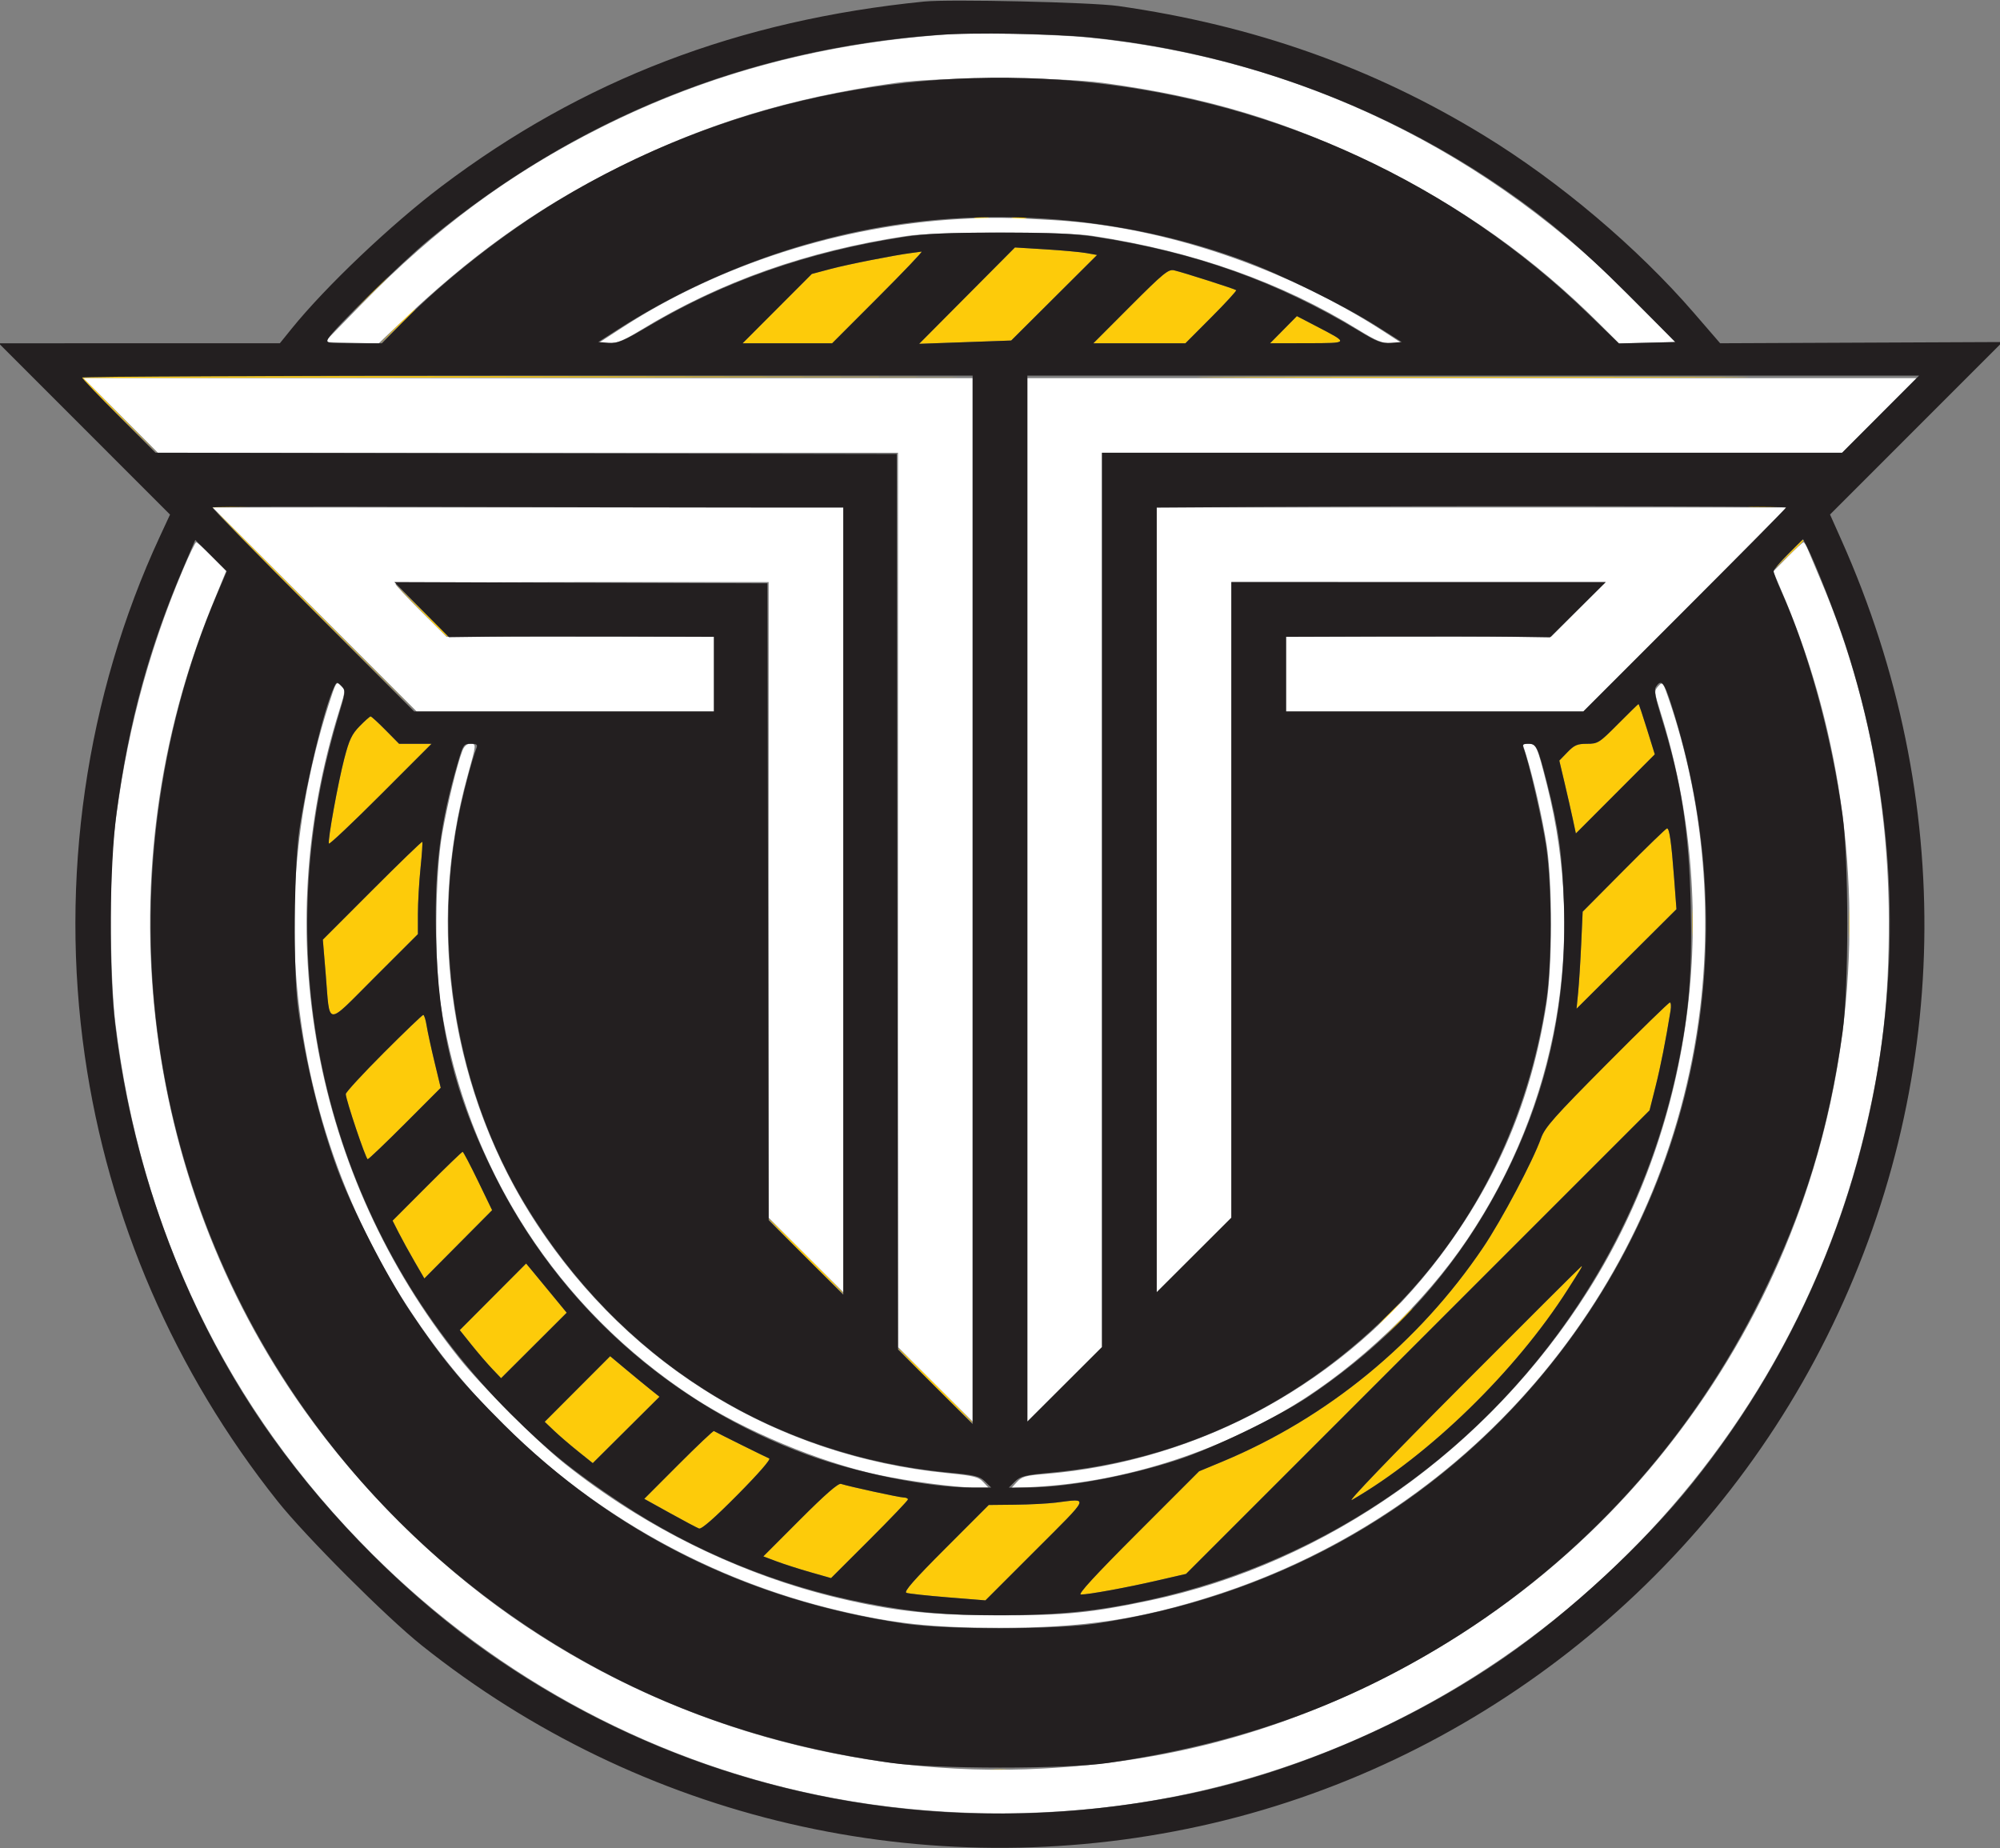 <svg xmlns="http://www.w3.org/2000/svg" width="804" height="743" viewBox="0 0 804 743" version="1.1"><rect x="0" y="0" width="804" height="743" fill="#808080" stroke="none"/><path d="M 392.264 87.718 C 393.784 87.947, 396.034 87.941, 397.264 87.704 C 398.494 87.467, 397.250 87.279, 394.500 87.286 C 391.750 87.294, 390.744 87.488, 392.264 87.718 M 407.264 87.718 C 408.784 87.947, 411.034 87.941, 412.264 87.704 C 413.494 87.467, 412.250 87.279, 409.500 87.286 C 406.750 87.294, 405.744 87.488, 407.264 87.718 M 388.752 118.846 L 369.500 138.215 388 137.554 L 406.500 136.894 423.765 119.697 L 441.030 102.500 436.765 101.741 C 434.419 101.324, 426.988 100.644, 420.252 100.230 L 408.004 99.477 388.752 118.846 M 366.500 101.683 C 359.587 102.565, 340.959 106.241, 333.924 108.111 L 326.348 110.125 312.438 124.063 L 298.527 138 316.524 138 L 334.520 138 353 119.500 C 363.164 109.325, 371.034 101.067, 370.490 101.150 C 369.945 101.232, 368.150 101.472, 366.500 101.683 M 454.468 123.032 L 439.525 138 458.030 138 L 476.536 138 486.967 127.533 C 492.705 121.776, 497.197 116.877, 496.949 116.647 C 496.421 116.154, 475.664 109.518, 471.955 108.656 C 469.714 108.135, 467.627 109.851, 454.468 123.032 M 148.473 118.250 L 141.500 125.500 148.750 118.527 C 155.484 112.050, 156.457 111, 155.723 111 C 155.571 111, 152.308 114.263, 148.473 118.250 M 159.473 131.250 L 152.500 138.500 159.750 131.527 C 166.484 125.050, 167.457 124, 166.723 124 C 166.571 124, 163.308 127.263, 159.473 131.250 M 515.960 132.541 L 510.568 138 525.534 137.968 C 542.536 137.932, 542.467 138.067, 529.041 131.082 L 521.351 127.081 515.960 132.541 M 33 151.763 C 33 152.182, 39.862 159.269, 48.250 167.513 L 63.500 182.500 48.515 167.253 L 33.530 152.006 212.515 151.750 L 391.500 151.494 212.250 151.247 C 113.662 151.111, 33 151.343, 33 151.763 M 502.250 151.750 C 551.613 151.893, 632.388 151.893, 681.750 151.750 C 731.113 151.607, 690.725 151.489, 592 151.489 C 493.275 151.489, 452.888 151.607, 502.250 151.750 M 85.616 203.812 C 85.340 204.258, 103.651 223.046, 126.307 245.562 L 167.500 286.500 126.545 245.290 L 85.590 204.080 95.045 203.748 L 104.500 203.415 95.309 203.208 C 90.254 203.093, 85.892 203.365, 85.616 203.812 M 703.784 203.738 C 706.689 203.941, 711.189 203.939, 713.784 203.734 C 716.378 203.528, 714 203.363, 708.500 203.365 C 703 203.368, 700.878 203.536, 703.784 203.738 M 718.469 223.250 L 712.500 229.500 718.750 223.531 C 722.188 220.249, 725 217.436, 725 217.281 C 725 216.542, 724.013 217.444, 718.469 223.250 M 168.982 245.250 C 178.718 255.235, 180 256.454, 180 255.732 C 180 255.585, 175.162 250.747, 169.250 244.982 L 158.500 234.500 168.982 245.250 M 650.500 291 C 642.869 298.676, 642.362 299, 637.970 299 C 634.082 299, 632.899 299.509, 630.117 302.379 L 626.842 305.758 628.940 314.629 C 630.094 319.508, 631.592 326.098, 632.269 329.273 L 633.500 335.047 649.366 319.146 L 665.232 303.245 662.087 293.123 C 660.357 287.555, 658.832 283, 658.697 283 C 658.563 283, 654.874 286.600, 650.500 291 M 144.594 291.903 C 141.422 295.152, 140.384 297.342, 138.406 304.960 C 135.874 314.707, 131.714 337.641, 132.208 339.125 C 132.371 339.614, 141.724 330.786, 152.993 319.507 L 173.482 299 166.957 299 L 160.432 299 155 293.500 C 152.013 290.475, 149.307 288, 148.987 288 C 148.667 288, 146.691 289.757, 144.594 291.903 M 652.853 349.750 L 636.229 366.500 635.642 379.500 C 635.320 386.650, 634.767 395.425, 634.415 399 L 633.774 405.500 653.856 385.500 L 673.937 365.500 672.994 353 C 671.911 338.644, 671.109 333, 670.151 333 C 669.781 333, 661.997 340.538, 652.853 349.750 M 149.594 357.905 L 129.782 377.737 130.936 391.618 C 132.715 413.003, 130.606 412.870, 150.635 392.865 L 168 375.521 168 367.367 C 168 362.882, 168.472 354.611, 169.049 348.988 C 169.626 343.365, 169.943 338.609, 169.753 338.419 C 169.563 338.229, 160.492 346.998, 149.594 357.905 M 680.360 371 C 680.360 376.225, 680.529 378.363, 680.735 375.750 C 680.941 373.137, 680.941 368.863, 680.735 366.250 C 680.529 363.637, 680.360 365.775, 680.360 371 M 743.365 371.500 C 743.368 377, 743.536 379.122, 743.738 376.216 C 743.941 373.311, 743.939 368.811, 743.734 366.216 C 743.528 363.622, 743.363 366, 743.365 371.500 M 645.892 427.750 C 624.790 448.987, 621.046 453.210, 619.512 457.500 C 616.190 466.795, 603.667 490.434, 596.203 501.500 C 570.345 539.832, 533.543 570.033, 491.265 587.615 L 482.030 591.455 457.273 616.228 C 440.169 633.342, 433.131 641, 434.508 640.999 C 437.744 640.996, 452.637 638.271, 465.147 635.391 L 476.795 632.709 569.956 539.544 L 663.117 446.379 665.496 436.940 C 667.553 428.782, 669.619 418.337, 671.567 406.250 C 671.855 404.462, 671.729 403, 671.288 403 C 670.846 403, 659.418 414.137, 645.892 427.750 M 154.238 423.262 C 145.857 431.656, 139 439.100, 139 439.804 C 139 442.019, 147.070 466, 147.816 466 C 148.206 466, 154.972 459.542, 162.851 451.650 L 177.176 437.299 174.670 426.900 C 173.292 421.180, 171.863 414.587, 171.495 412.250 C 171.126 409.913, 170.521 408, 170.150 408 C 169.779 408, 162.619 414.868, 154.238 423.262 M 171.646 476.854 L 157.818 490.708 160.303 495.604 C 161.670 498.297, 164.543 503.523, 166.689 507.218 L 170.590 513.936 184.212 500.218 L 197.834 486.500 192.167 474.775 C 189.050 468.326, 186.269 463.038, 185.987 463.025 C 185.704 463.011, 179.251 469.234, 171.646 476.854 M 323.500 505 C 331.736 513.250, 338.700 520, 338.975 520 C 339.250 520, 332.736 513.250, 324.500 505 C 316.264 496.750, 309.300 490, 309.025 490 C 308.750 490, 315.264 496.750, 323.500 505 M 198.161 521.317 L 184.823 534.704 189.546 540.602 C 192.145 543.846, 195.883 548.195, 197.855 550.267 L 201.439 554.034 214.629 540.871 L 227.819 527.708 221.659 520.222 C 218.272 516.104, 214.600 511.654, 213.500 510.332 L 211.500 507.930 198.161 521.317 M 587.496 557.141 C 558.716 586.008, 541.101 604.357, 543.500 602.971 C 574.597 585, 609.369 551.105, 630.156 518.500 C 635.805 509.639, 636.186 509, 635.805 509 C 635.633 509, 613.894 530.664, 587.496 557.141 M 558 528.500 C 555.571 530.975, 553.809 533, 554.084 533 C 554.359 533, 556.571 530.975, 559 528.500 C 561.429 526.025, 563.191 524, 562.916 524 C 562.641 524, 560.429 526.025, 558 528.500 M 561.469 532.250 L 555.500 538.500 561.750 532.531 C 565.188 529.249, 568 526.436, 568 526.281 C 568 525.542, 567.013 526.444, 561.469 532.250 M 375.500 557 C 383.736 565.250, 390.700 572, 390.975 572 C 391.250 572, 384.736 565.250, 376.500 557 C 368.264 548.750, 361.300 542, 361.025 542 C 360.750 542, 367.264 548.750, 375.500 557 M 232.125 558.375 L 218.966 571.561 222.733 575.145 C 224.805 577.117, 229.154 580.855, 232.398 583.454 L 238.296 588.177 251.706 574.839 L 265.116 561.500 261.368 558.500 C 259.307 556.850, 254.845 553.180, 251.452 550.345 L 245.283 545.189 232.125 558.375 M 272.735 588.764 L 258.991 602.535 269.245 608.220 C 274.885 611.347, 280.176 614.157, 281.002 614.465 C 282.002 614.837, 287.180 610.305, 296.502 600.900 C 304.879 592.448, 309.987 586.583, 309.222 586.295 C 308.199 585.911, 288.960 576.376, 286.990 575.278 C 286.709 575.121, 280.295 581.190, 272.735 588.764 M 321.660 610.840 L 306.857 625.668 312.178 627.669 C 315.105 628.770, 321.230 630.734, 325.790 632.034 L 334.080 634.396 349.540 618.960 C 358.043 610.470, 365 603.181, 365 602.762 C 365 602.343, 364.212 601.996, 363.250 601.991 C 361.604 601.982, 341.550 597.627, 338.067 596.521 C 336.977 596.175, 331.717 600.766, 321.660 610.840 M 424.500 604.038 C 421.200 604.448, 413.770 604.832, 407.989 604.891 L 397.479 605 380.144 622.356 C 367.393 635.122, 363.223 639.872, 364.375 640.314 C 365.237 640.644, 372.736 641.464, 381.041 642.134 L 396.140 643.354 416.317 623.177 C 438.566 600.928, 437.949 602.370, 424.500 604.038 M 398.750 711.723 C 400.538 711.945, 403.462 711.945, 405.250 711.723 C 407.038 711.502, 405.575 711.320, 402 711.320 C 398.425 711.320, 396.962 711.502, 398.750 711.723" stroke="none" fill="#fdcb0a" fill-rule="evenodd"/><path d="M 384.500 13.600 C 332.219 16.822, 285.474 29.151, 241.320 51.365 C 205.279 69.497, 175.091 91.790, 145.500 122.123 L 130.500 137.500 141.357 137.785 L 152.214 138.070 160.357 130.282 C 188.605 103.268, 214.593 84.529, 245.747 68.710 C 282.558 50.019, 316.985 39.365, 360.109 33.321 C 377.651 30.862, 425.199 30.858, 443.381 33.314 C 485.027 38.939, 517.299 48.674, 553.500 66.532 C 588.197 83.648, 616.332 103.633, 642.705 129.896 L 650.910 138.066 662.146 137.783 L 673.383 137.500 659.318 123 C 598.944 60.758, 522.451 23.572, 437.253 15.048 C 425.854 13.907, 393.793 13.027, 384.500 13.600 M 386 88.042 C 338.102 90.663, 289.128 106.382, 250.277 131.604 L 240.500 137.951 244.692 137.976 C 248.024 137.995, 250.691 136.899, 257.694 132.633 C 289.593 113.199, 324.556 100.830, 364.500 94.848 C 376.518 93.048, 427.262 93.009, 439 94.790 C 479.717 100.970, 515.176 113.487, 546.030 132.572 C 553.172 136.991, 555.613 137.996, 559.152 137.979 L 563.500 137.957 556.500 133.408 C 516.991 107.731, 468.034 91.147, 424 88.526 C 404.910 87.389, 399.240 87.317, 386 88.042 M 48.500 167 L 63.475 182 212.237 182 L 361 182 361 361.763 L 361 541.525 376 556.500 L 391 571.475 391 361.737 L 391 152 212.263 152 L 33.525 152 48.500 167 M 413 361.737 L 413 571.475 428 556.500 L 443 541.525 443 361.763 L 443 182 591.763 182 L 740.525 182 755.500 167 L 770.475 152 591.737 152 L 413 152 413 361.737 M 126.500 245 L 167.491 286 227.245 286 L 287 286 287 271 L 287 256 233.267 256 L 179.534 256 169.267 245.768 C 163.620 240.140, 159 235.190, 159 234.768 C 159 234.346, 192.750 234, 234 234 L 309 234 309 361.763 L 309 489.525 324 504.500 L 339 519.475 339 361.737 L 339 204 212.255 204 L 85.509 204 126.500 245 M 465 361.737 L 465 519.475 480 504.500 L 495 489.525 495 361.763 L 495 234 570.233 234 L 645.466 234 634.500 245 L 623.534 256 570.267 256 L 517 256 517 271 L 517 286 576.755 286 L 636.509 286 677.500 245 L 718.491 204 591.745 204 L 465 204 465 361.737 M 73.435 229.250 C 59.131 263.109, 50.186 297.532, 45.825 335.500 C 43.937 351.940, 44.230 393.357, 46.359 411 C 56.408 494.260, 91.269 566.471, 149.444 624.530 C 200.670 675.653, 265.298 709.832, 335.500 722.927 C 374.504 730.203, 416.842 730.916, 456.292 724.962 C 599.437 703.359, 716.475 595.347, 749.899 454 C 756.790 424.857, 759.366 401.845, 759.301 370 C 759.203 322.044, 750.127 276.302, 732.366 234.246 C 729.870 228.336, 727.318 222.263, 726.695 220.750 C 726.071 219.238, 725.309 218, 724.999 218 C 724.690 218, 721.828 220.637, 718.638 223.861 L 712.838 229.722 716.832 239.111 C 740.816 295.500, 748.881 358.838, 739.930 420.500 C 731.257 480.242, 706.827 536.244, 668.677 583.834 C 637.719 622.453, 598.682 653.682, 553.500 675.973 C 510.190 697.341, 468.208 708.296, 419.484 710.945 C 343.979 715.050, 267.438 693.148, 205.512 649.717 C 174.270 627.807, 144.660 598.303, 122.216 566.723 C 55.798 473.270, 41.739 349.597, 85.414 243.001 L 90.945 229.503 85.254 223.751 C 82.124 220.588, 79.253 218, 78.875 218 C 78.497 218, 76.049 223.063, 73.435 229.250 M 132.159 283.164 C 115.599 334.860, 113.812 389.208, 126.969 441 C 152.978 543.384, 234.128 623.107, 337.087 647.424 C 359.534 652.726, 374.554 654.348, 401.500 654.383 C 435.474 654.426, 458.246 651.004, 488.306 641.339 C 593.902 607.386, 670.137 515.240, 683.421 405.500 C 688.477 363.737, 684.211 320.516, 671.251 282.179 C 668.503 274.050, 668.397 273.904, 666.647 275.838 C 664.920 277.746, 664.947 278.108, 667.406 285.891 C 692.141 364.193, 681.454 450.662, 638.656 518.500 C 598.275 582.507, 533.433 628.411, 462.216 643.407 C 438.543 648.392, 428.138 649.416, 401.500 649.383 C 374.681 649.349, 359.506 647.721, 337.500 642.520 C 298.204 633.232, 259.286 614.168, 227 588.390 C 216.056 579.653, 193.320 556.912, 184.617 546 C 125.959 472.445, 108.072 375.756, 136.427 285.500 C 138.886 277.669, 138.900 277.460, 137.059 275.617 C 135.218 273.774, 135.115 273.933, 132.159 283.164 M 185.897 301.750 C 183.711 307.453, 179.975 322.782, 177.811 334.919 C 174.836 351.610, 174.551 387.443, 177.258 404.500 C 187.605 469.710, 224.125 526.232, 279 561.967 C 299.355 575.223, 329.557 587.828, 353.040 592.869 C 364.997 595.435, 384.332 598, 391.726 598 L 397.349 598 395.188 595.700 C 393.317 593.709, 391.378 593.236, 380.763 592.181 C 312.921 585.436, 253.818 549.645, 215.999 492.404 C 181.392 440.024, 171.007 372.989, 188.008 311.719 C 191.560 298.919, 191.554 299, 188.975 299 C 187.689 299, 186.566 300.002, 185.897 301.750 M 613.575 303.750 C 616.459 313.008, 620.022 328.646, 621.722 339.500 C 624.116 354.798, 624.087 388.296, 621.666 403.663 C 615.616 442.054, 602.063 474.168, 578.899 505 C 541.090 555.324, 482.598 587.517, 419.799 592.567 C 412.277 593.172, 410.786 593.607, 408.799 595.773 L 406.500 598.279 417 597.663 C 451.850 595.616, 488.595 584.004, 519.500 565.269 C 545.976 549.220, 572.686 523.749, 589.922 498.116 C 626.181 444.191, 637.702 378.601, 621.941 315.828 C 617.944 299.910, 617.545 299, 614.573 299 L 612.096 299 613.575 303.750" stroke="none" fill="#ffffff" fill-rule="evenodd"/><path d="M 371.500 0.621 C 296.722 8.134, 234.235 32.059, 177.500 74.899 C 157.271 90.174, 130.924 115.196, 117.240 132.128 L 112.500 137.993 56.005 137.996 L -0.489 138 33.932 172.432 L 68.353 206.864 64.262 215.682 C 34.501 279.834, 23.869 353.425, 34.095 424.500 C 43.503 489.889, 70.115 551.344, 111.606 603.500 C 122.821 617.597, 155.279 650.072, 169.500 661.423 C 257.498 731.666, 372.238 758.297, 482.505 734.071 C 591.092 710.214, 684.631 637.150, 734.416 537.301 C 784.563 436.725, 786.680 321.182, 740.280 217.170 L 735.671 206.839 770.331 172.170 L 804.990 137.500 748.245 137.746 L 691.500 137.993 681 125.843 C 658.268 99.539, 626.930 73.044, 596.619 54.499 C 551.878 27.126, 504.085 10.205, 449.500 2.409 C 438.979 0.907, 381.722 -0.406, 371.500 0.621 M 377 14.051 C 300.562 19.639, 231.353 47.512, 172.325 96.480 C 161.368 105.569, 133.821 132.598, 131.948 136.097 C 130.975 137.915, 131.432 138, 142.237 138 L 153.544 138 162.022 129.413 C 178.847 112.373, 202.491 93.851, 224.235 80.678 C 356.768 0.385, 528.589 19.407, 638.968 126.593 L 650.785 138.068 662.143 137.784 L 673.500 137.500 654 117.975 C 634.812 98.763, 620.227 86.532, 601.259 73.746 C 553.193 41.345, 495.906 20.733, 438.015 15.010 C 422.666 13.493, 391.367 13.001, 377 14.051 M 379.500 88.122 C 334.038 91.594, 287.868 107.193, 248.500 132.381 L 240.500 137.500 244.707 137.805 C 248.401 138.074, 250.414 137.223, 261.207 130.835 C 291.382 112.973, 325.081 101.212, 363 95.308 C 371.982 93.910, 380.520 93.518, 402 93.518 C 423.480 93.518, 432.018 93.910, 441 95.308 C 480.912 101.523, 513.630 113.262, 546.633 133.211 C 553.615 137.431, 555.383 138.082, 559.133 137.813 L 563.500 137.500 553.500 131.179 C 539.783 122.508, 514.949 110.287, 499.433 104.573 C 461.806 90.716, 420.220 85.012, 379.500 88.122 M 388.752 118.846 L 369.500 138.215 388 137.554 L 406.500 136.894 423.765 119.697 L 441.030 102.500 436.765 101.741 C 434.419 101.324, 426.988 100.644, 420.252 100.230 L 408.004 99.477 388.752 118.846 M 366.500 101.683 C 359.587 102.565, 340.959 106.241, 333.924 108.111 L 326.348 110.125 312.438 124.063 L 298.527 138 316.524 138 L 334.520 138 353 119.500 C 363.164 109.325, 371.034 101.067, 370.490 101.150 C 369.945 101.232, 368.150 101.472, 366.500 101.683 M 454.468 123.032 L 439.525 138 458.030 138 L 476.536 138 486.967 127.533 C 492.705 121.776, 497.197 116.877, 496.949 116.647 C 496.421 116.154, 475.664 109.518, 471.955 108.656 C 469.714 108.135, 467.627 109.851, 454.468 123.032 M 515.960 132.541 L 510.568 138 525.534 137.968 C 542.536 137.932, 542.467 138.067, 529.041 131.082 L 521.351 127.081 515.960 132.541 M 33 151.763 C 33 152.182, 39.641 159.155, 47.759 167.259 L 62.518 181.993 211.509 182.247 L 360.500 182.500 360.753 362.515 L 361.005 542.530 376.003 557.503 L 391 572.475 391 361.737 L 391 151 212 151 C 113.550 151, 33 151.343, 33 151.763 M 413 361.237 L 413 571.475 428 556.500 L 443 541.525 443 361.763 L 443 182 591.762 182 L 740.524 182 756 166.500 L 771.476 151 592.238 151 L 413 151 413 361.237 M 85.377 203.956 C 85.126 204.207, 103.274 222.769, 125.706 245.206 L 166.491 286 226.745 286 L 287 286 287 271 L 287 256 249.250 255.873 C 228.488 255.803, 204.525 255.836, 196 255.946 L 180.500 256.145 169.511 245.066 L 158.521 233.987 233.511 234.244 L 308.500 234.500 308.754 362.516 L 309.008 490.533 324.004 505.504 L 339 520.475 339 362.237 L 339 204 297.750 203.990 C 275.063 203.984, 218.100 203.872, 171.166 203.740 C 124.233 203.608, 85.628 203.705, 85.377 203.956 M 506.750 203.761 L 465 204.022 465 361.748 L 465 519.475 480 504.500 L 495 489.525 495 361.763 L 495 234 570.250 234.012 L 645.500 234.023 634.303 245.120 L 623.105 256.217 607.803 255.979 C 599.386 255.848, 575.513 255.799, 554.750 255.870 L 517 256 517 271 L 517 286 576.755 286 L 636.509 286 677.255 245.245 C 699.665 222.830, 718 204.268, 718 203.995 C 718 203.473, 577.709 203.317, 506.750 203.761 M 74.105 227.275 C 60.004 260.083, 51.851 289.809, 46.889 326.500 C 43.979 348.020, 43.698 390.312, 46.322 412 C 53.616 472.306, 75.756 530.491, 109.277 577.453 C 133.060 610.774, 164.704 642.337, 196.771 664.724 C 278.178 721.555, 377.425 741.641, 476.787 721.394 C 520.421 712.502, 567.180 692.353, 605 666.142 C 631.295 647.919, 661.176 620.173, 680.572 595.969 C 756.682 500.993, 779.571 375.276, 741.878 259.261 C 738.071 247.544, 729.658 226.107, 726.374 219.757 L 724.816 216.744 718.908 222.591 C 715.659 225.806, 713 228.972, 713 229.625 C 713 230.279, 714.321 233.758, 715.936 237.356 C 727.004 262.026, 736.098 295.178, 740.664 327.500 C 743.245 345.771, 743.262 396.773, 740.694 415 C 735.138 454.439, 725.284 486.560, 708.024 521.500 C 679.577 579.086, 636.279 626.748, 582 660.224 C 540.221 685.990, 497.890 701.024, 445.500 708.700 C 428.254 711.227, 375.864 711.198, 358 708.652 C 303.284 700.853, 256.096 683.208, 212.570 654.272 C 131.819 600.590, 77.915 515.666, 64.029 420.256 C 55.163 359.332, 63.371 295.003, 87.146 239.084 L 91.150 229.668 84.825 223.359 L 78.500 217.051 74.105 227.275 M 134.180 276.504 C 130.208 285.222, 123.224 314.006, 120.351 333.500 C 118.169 348.306, 117.848 390.380, 119.805 405 C 122.741 426.934, 128.495 450.562, 135.602 469.871 C 141.438 485.725, 155.157 512.567, 164.802 527 C 177.583 546.126, 185.233 555.383, 202.428 572.530 C 246.378 616.358, 300.707 643.391, 363.500 652.678 C 380.469 655.187, 423.535 655.187, 440.500 652.677 C 510.200 642.366, 571.738 608.789, 616.766 556.500 C 681.975 480.775, 702.513 378.915, 671.864 283.235 C 668.936 274.093, 667.788 272.803, 665.628 276.228 C 664.886 277.403, 665.478 280.614, 667.827 288.168 C 675.911 314.165, 679.004 334.069, 679.688 364.500 C 680.284 391.014, 679.018 406.668, 674.535 428.251 C 652.367 534.968, 568.735 619.695, 462.500 643.063 C 441.608 647.658, 425.928 649.294, 402.500 649.320 C 379.837 649.346, 367.609 648.250, 347.866 644.423 C 312.775 637.619, 278.687 623.645, 249.164 603.958 C 230.200 591.313, 220.272 583.264, 205.430 568.504 C 138.175 501.619, 109.973 406.353, 129.654 312.539 C 131.034 305.960, 133.726 295.422, 135.636 289.121 C 139.031 277.920, 139.067 277.622, 137.234 275.790 C 135.402 273.957, 135.333 273.973, 134.180 276.504 M 650.500 291 C 642.869 298.676, 642.362 299, 637.970 299 C 634.082 299, 632.899 299.509, 630.117 302.379 L 626.842 305.758 628.940 314.629 C 630.094 319.508, 631.592 326.098, 632.269 329.273 L 633.500 335.047 649.366 319.146 L 665.232 303.245 662.087 293.123 C 660.357 287.555, 658.832 283, 658.697 283 C 658.563 283, 654.874 286.600, 650.500 291 M 144.594 291.903 C 141.422 295.152, 140.384 297.342, 138.406 304.960 C 135.874 314.707, 131.714 337.641, 132.208 339.125 C 132.371 339.614, 141.724 330.786, 152.993 319.507 L 173.482 299 166.957 299 L 160.432 299 155 293.500 C 152.013 290.475, 149.307 288, 148.987 288 C 148.667 288, 146.691 289.757, 144.594 291.903 M 184.163 306.250 C 176.879 331.064, 174.644 348.738, 175.280 376.500 C 176.122 413.283, 182.545 439.563, 198.621 472 C 224.643 524.508, 269.407 564.614, 324.500 584.783 C 345.024 592.297, 373.615 598, 390.762 598 L 398.455 598 395.977 595.568 C 393.806 593.436, 392.020 592.995, 381.500 591.993 C 309.852 585.170, 248.545 546.343, 210.985 484.003 C 183.850 438.965, 173.952 381.965, 184.107 329.212 C 185.859 320.106, 189.622 305.692, 191.536 300.750 C 192.088 299.325, 191.665 299, 189.253 299 C 186.439 299, 186.185 299.361, 184.163 306.250 M 612.472 300.750 C 614.572 306.105, 620.115 330.252, 621.608 340.550 C 623.931 356.579, 623.918 387.315, 621.581 402.500 C 614.319 449.677, 593.975 491.355, 562.097 524.360 C 523.963 563.841, 476.241 586.968, 422.500 592.010 C 411.966 592.999, 410.197 593.433, 408.023 595.568 L 405.545 598 413.023 597.980 C 428.960 597.939, 453.267 593.462, 473.414 586.858 C 487.880 582.117, 514.152 569.403, 526.173 561.327 C 561.482 537.605, 587.827 507.642, 606.030 470.500 C 622.606 436.678, 629.921 402.188, 628.705 363.586 C 628.081 343.779, 626.539 332.748, 621.841 314.500 C 618.100 299.969, 617.632 299, 614.358 299 C 612.314 299, 611.927 299.359, 612.472 300.750 M 652.853 349.750 L 636.229 366.500 635.642 379.500 C 635.320 386.650, 634.767 395.425, 634.415 399 L 633.774 405.500 653.856 385.500 L 673.937 365.500 672.994 353 C 671.911 338.644, 671.109 333, 670.151 333 C 669.781 333, 661.997 340.538, 652.853 349.750 M 149.594 357.905 L 129.782 377.737 130.936 391.618 C 132.715 413.003, 130.606 412.870, 150.635 392.865 L 168 375.521 168 367.367 C 168 362.882, 168.472 354.611, 169.049 348.988 C 169.626 343.365, 169.943 338.609, 169.753 338.419 C 169.563 338.229, 160.492 346.998, 149.594 357.905 M 645.892 427.750 C 624.790 448.987, 621.046 453.210, 619.512 457.500 C 616.190 466.795, 603.667 490.434, 596.203 501.500 C 570.345 539.832, 533.543 570.033, 491.265 587.615 L 482.030 591.455 457.273 616.228 C 440.169 633.342, 433.131 641, 434.508 640.999 C 437.744 640.996, 452.637 638.271, 465.147 635.391 L 476.795 632.709 569.956 539.544 L 663.117 446.379 665.496 436.940 C 667.553 428.782, 669.619 418.337, 671.567 406.250 C 671.855 404.462, 671.729 403, 671.288 403 C 670.846 403, 659.418 414.137, 645.892 427.750 M 154.238 423.262 C 145.857 431.656, 139 439.100, 139 439.804 C 139 442.019, 147.070 466, 147.816 466 C 148.206 466, 154.972 459.542, 162.851 451.650 L 177.176 437.299 174.670 426.900 C 173.292 421.180, 171.863 414.587, 171.495 412.250 C 171.126 409.913, 170.521 408, 170.150 408 C 169.779 408, 162.619 414.868, 154.238 423.262 M 171.646 476.854 L 157.818 490.708 160.303 495.604 C 161.670 498.297, 164.543 503.523, 166.689 507.218 L 170.590 513.936 184.212 500.218 L 197.834 486.500 192.167 474.775 C 189.050 468.326, 186.269 463.038, 185.987 463.025 C 185.704 463.011, 179.251 469.234, 171.646 476.854 M 198.161 521.317 L 184.823 534.704 189.546 540.602 C 192.145 543.846, 195.883 548.195, 197.855 550.267 L 201.439 554.034 214.629 540.871 L 227.819 527.708 221.659 520.222 C 218.272 516.104, 214.600 511.654, 213.500 510.332 L 211.500 507.930 198.161 521.317 M 587.496 557.141 C 558.716 586.008, 541.101 604.357, 543.500 602.971 C 574.597 585, 609.369 551.105, 630.156 518.500 C 635.805 509.639, 636.186 509, 635.805 509 C 635.633 509, 613.894 530.664, 587.496 557.141 M 232.125 558.375 L 218.966 571.561 222.733 575.145 C 224.805 577.117, 229.154 580.855, 232.398 583.454 L 238.296 588.177 251.706 574.839 L 265.116 561.500 261.368 558.500 C 259.307 556.850, 254.845 553.180, 251.452 550.345 L 245.283 545.189 232.125 558.375 M 272.735 588.764 L 258.991 602.535 269.245 608.220 C 274.885 611.347, 280.176 614.157, 281.002 614.465 C 282.002 614.837, 287.180 610.305, 296.502 600.900 C 304.879 592.448, 309.987 586.583, 309.222 586.295 C 308.199 585.911, 288.960 576.376, 286.990 575.278 C 286.709 575.121, 280.295 581.190, 272.735 588.764 M 321.660 610.840 L 306.857 625.668 312.178 627.669 C 315.105 628.770, 321.230 630.734, 325.790 632.034 L 334.080 634.396 349.540 618.960 C 358.043 610.470, 365 603.181, 365 602.762 C 365 602.343, 364.212 601.996, 363.250 601.991 C 361.604 601.982, 341.550 597.627, 338.067 596.521 C 336.977 596.175, 331.717 600.766, 321.660 610.840 M 424.500 604.038 C 421.200 604.448, 413.770 604.832, 407.989 604.891 L 397.479 605 380.144 622.356 C 367.393 635.122, 363.223 639.872, 364.375 640.314 C 365.237 640.644, 372.736 641.464, 381.041 642.134 L 396.140 643.354 416.317 623.177 C 438.566 600.928, 437.949 602.370, 424.500 604.038" stroke="none" fill="#231f20" fill-rule="evenodd"/></svg>